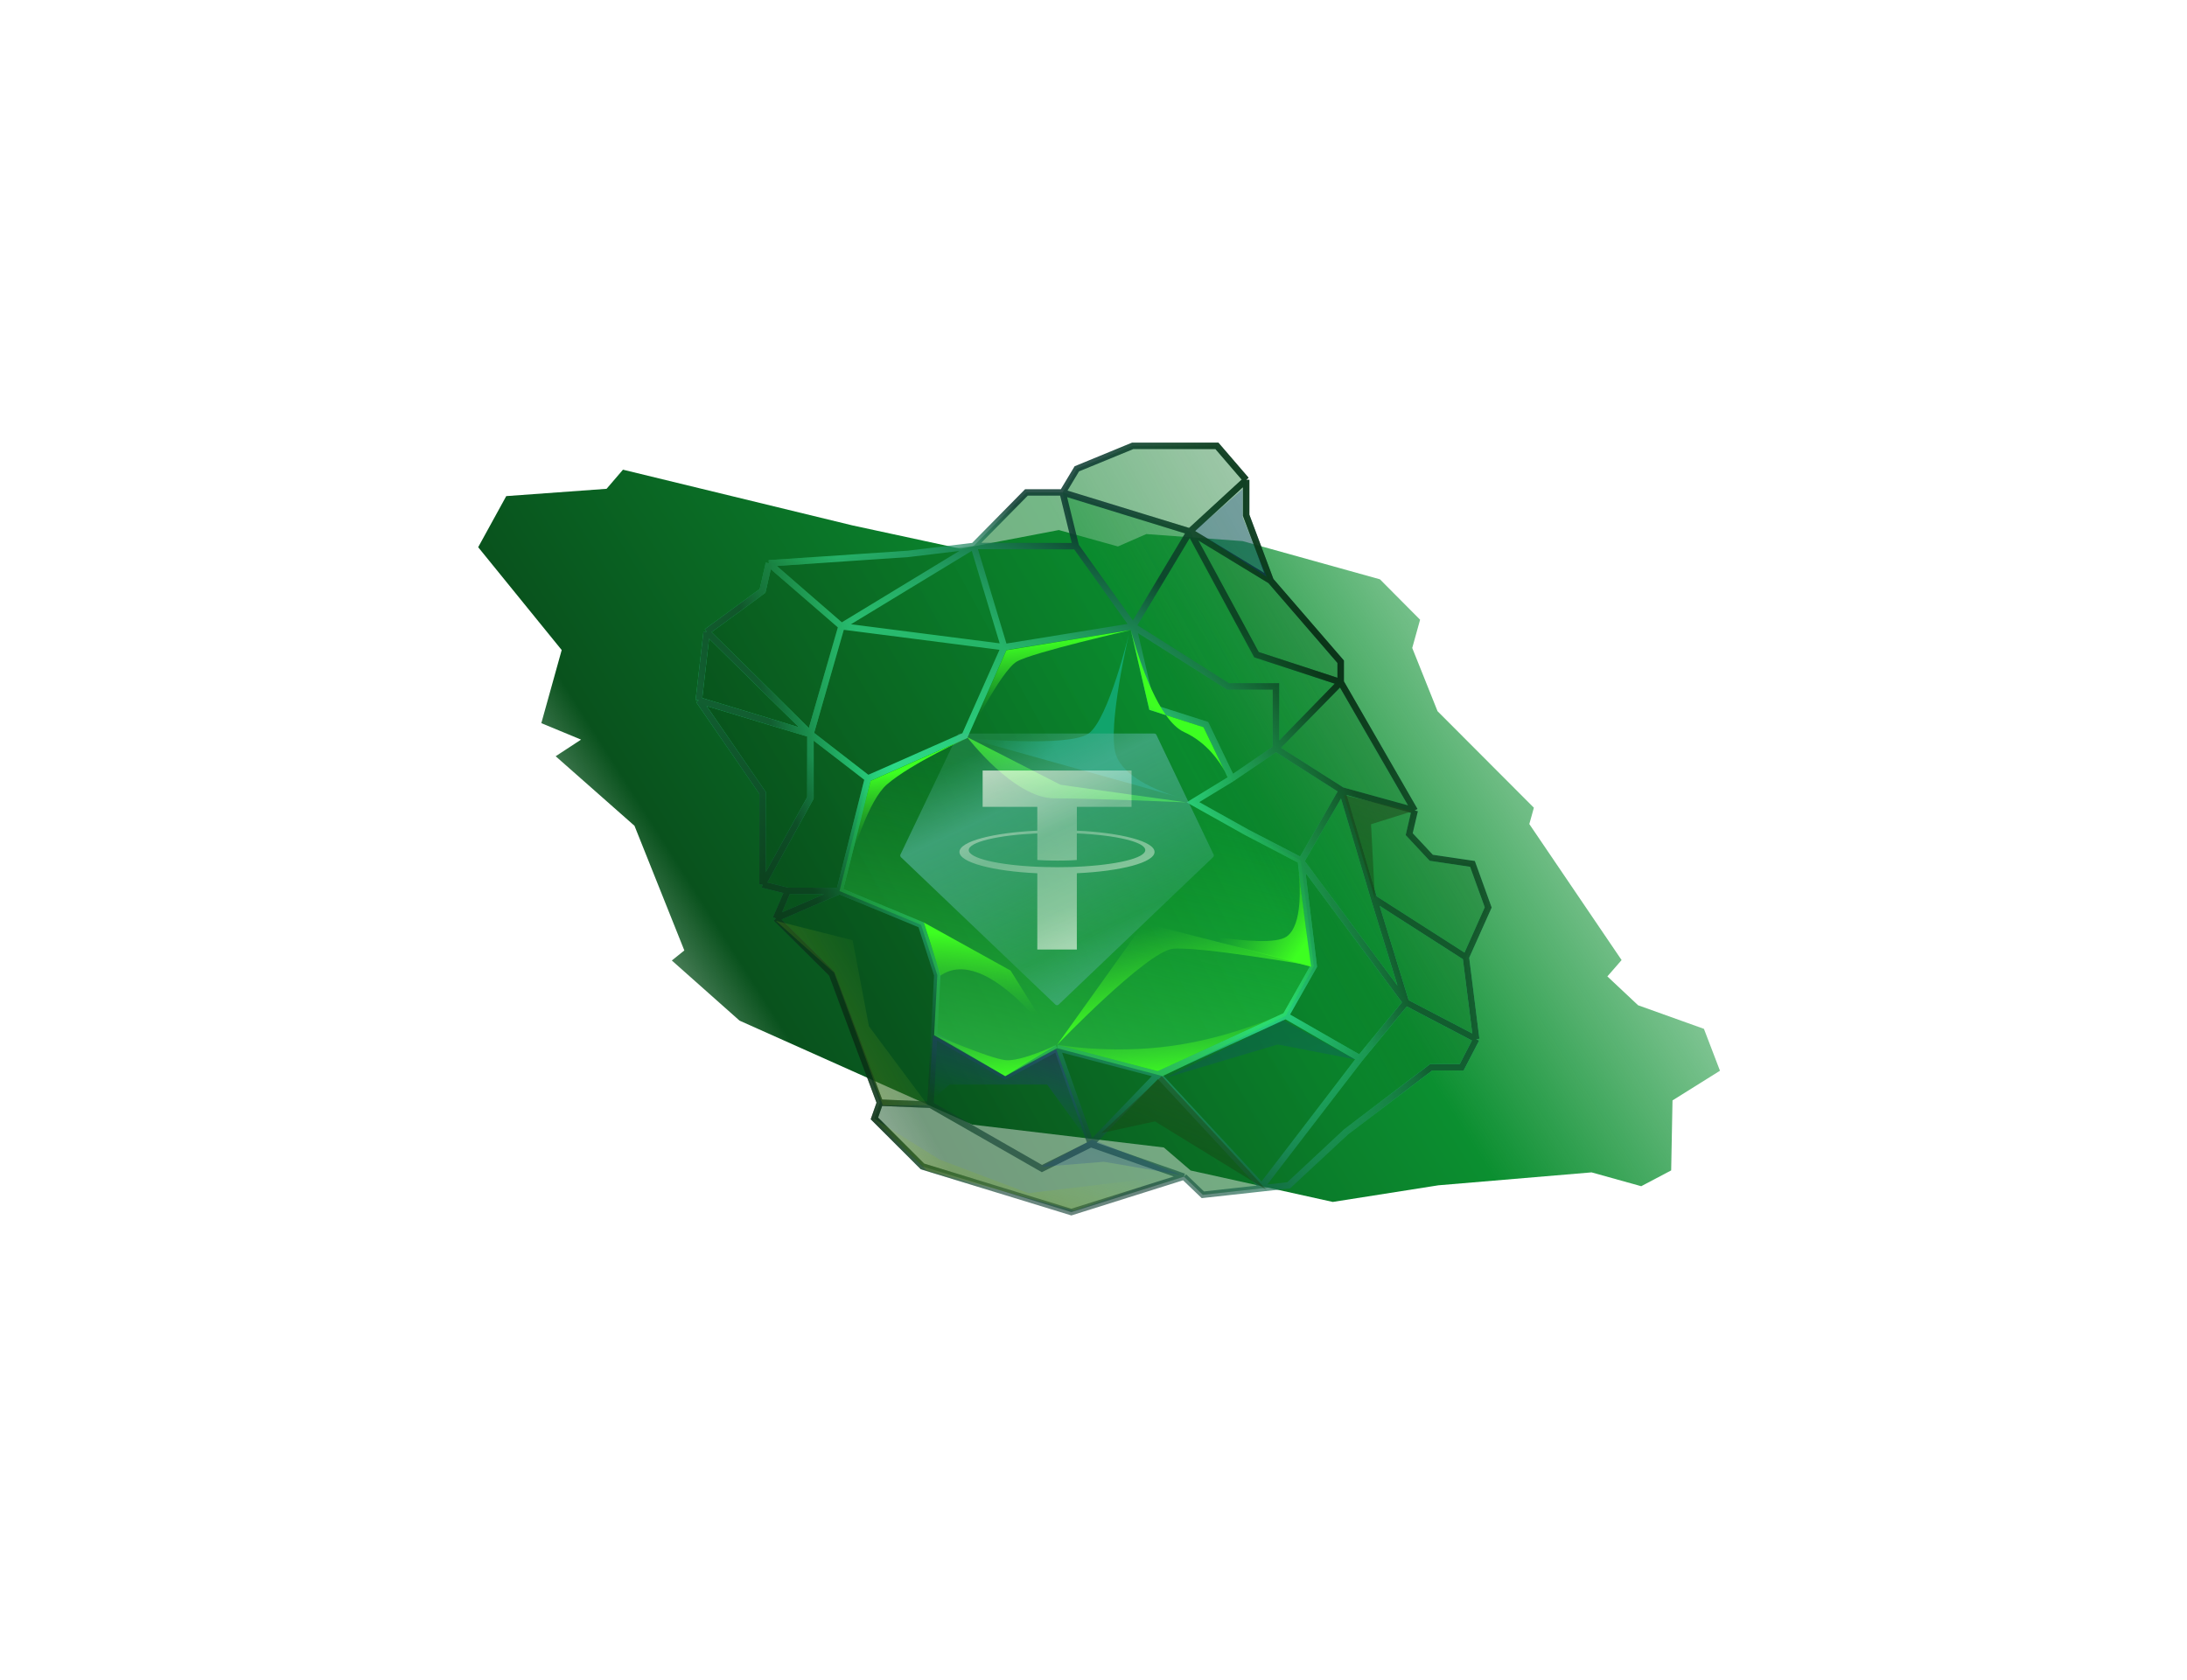 <svg width="108" height="83" viewBox="0 0 108 83" fill="none" xmlns="http://www.w3.org/2000/svg">
<g filter="url(#filter0_f)">
<path d="M61.365 26.729L68.145 28.616L70.128 30.612L69.74 32.008L70.99 35.131L75.747 39.899L75.522 40.706L80.079 47.425L79.376 48.232L80.893 49.657L84.145 50.822L84.937 52.891L82.593 54.357L82.527 57.815L81.048 58.595L78.596 57.912L71.035 58.55L65.816 59.372L58.797 57.819L57.473 56.682L48.011 55.553L36.52 50.416L33.177 47.446L33.794 46.949L31.333 40.792L27.44 37.356L28.694 36.535L26.732 35.722L27.738 32.11L23.614 27.03L25 24.506L29.954 24.146L30.764 23.201L42.098 25.954L47.45 27.109L52.288 26.182L55.207 26.994L56.608 26.381L61.365 26.729Z" fill="url(#paint0_linear)"/>
</g>
<path d="M55.938 22.023L60.095 22.024L61.539 23.703V25.453L62.745 28.681L66.206 32.687V33.699L69.862 40.038L69.59 41.205L70.679 42.372L72.714 42.674L73.492 44.824L72.39 47.288L72.9 51.331L72.183 52.718H70.679L66.478 55.907L63.639 58.552L59.4 59.019L58.466 58.124L52.905 59.874L45.554 57.618L43.181 55.246L43.453 54.468L41.078 48.103L38.319 45.367L38.903 44.005L37.658 43.694V39.168L34.508 34.593L34.897 31.209L37.658 29.187L37.969 27.826L44.854 27.359L48.082 26.97L50.688 24.325H52.477L53.177 23.158L55.938 22.023Z" fill="#09340A" fill-opacity="0.17"/>
<path d="M55.938 22.023L60.095 22.024L61.539 23.703V25.453L62.745 28.681L66.206 32.687V33.699L69.862 40.038L69.59 41.205L70.679 42.372L72.714 42.674L73.492 44.824L72.39 47.288L72.9 51.331L72.183 52.718H70.679L66.478 55.907L63.639 58.552L59.4 59.019L58.466 58.124L52.905 59.874L45.554 57.618L43.181 55.246L43.453 54.468L41.078 48.103L38.319 45.367L38.903 44.005L37.658 43.694V39.168L34.508 34.593L34.897 31.209L37.658 29.187L37.969 27.826L44.854 27.359L48.082 26.97L50.688 24.325H52.477L53.177 23.158L55.938 22.023Z" fill="url(#paint1_linear)" fill-opacity="0.48"/>
<path d="M55.956 30.936L49.589 31.968L47.644 36.339L42.859 38.456L41.457 44.011L45.488 45.683L46.286 48.164L46.129 51.132L49.644 53.156L52.201 51.771L57.18 53.074L63.492 50.173L64.877 47.724L64.238 42.504L61.575 41.119L58.911 39.628L60.829 38.456L59.551 35.793L56.888 34.941L55.956 30.936Z" fill="url(#paint2_linear)" fill-opacity="0.48"/>
<path d="M63.009 33.905H60.638L55.956 30.936L53.129 26.98L48.082 26.97L49.589 31.968L41.555 30.936L48.082 26.97L53.129 26.98L52.477 24.325L58.76 26.256L62.049 32.339L66.206 33.699L63.009 36.968L66.27 39.043L67.851 44.379L69.432 49.516L64.245 42.55L66.27 39.043L63.009 36.968V33.905Z" fill="url(#paint3_linear)" fill-opacity="0.48"/>
<path d="M52.477 24.325L53.177 23.158L55.938 22.023L60.095 22.024L61.539 23.703M52.477 24.325H50.688L48.082 26.97M52.477 24.325L58.76 26.256M52.477 24.325L53.129 26.98M48.082 26.97L44.854 27.359L37.969 27.826M48.082 26.97L53.129 26.98M48.082 26.97L49.589 31.968M48.082 26.97L41.555 30.936M37.969 27.826L37.658 29.187L34.897 31.209M37.969 27.826L41.555 30.936M34.897 31.209L34.508 34.593M34.897 31.209L40.022 36.262M34.508 34.593L37.658 39.168V43.694M34.508 34.593L40.022 36.262M37.658 43.694L38.903 44.005M37.658 43.694L40.022 39.412V36.262M38.903 44.005L38.319 45.367M38.903 44.005L41.457 44.011M38.319 45.367L41.078 48.103L43.453 54.468M38.319 45.367L41.457 44.011M43.453 54.468L43.181 55.246L45.554 57.618L52.905 59.874L58.466 58.124M43.453 54.468L45.948 54.572M58.466 58.124L59.4 59.019L63.639 58.552L66.478 55.907L70.679 52.718H72.183L72.9 51.331M58.466 58.124L53.871 56.515M69.862 40.038L69.59 41.205L70.679 42.372L72.714 42.674L73.492 44.824L72.39 47.288M69.862 40.038L66.206 33.699M69.862 40.038L66.27 39.043M66.206 33.699V32.687L62.745 28.681M66.206 33.699L62.049 32.339L58.76 26.256M66.206 33.699L63.009 36.968M62.745 28.681L61.539 25.453V23.703M62.745 28.681L58.76 26.256M61.539 23.703L58.76 26.256M72.9 51.331L72.39 47.288M72.9 51.331L69.432 49.516M72.39 47.288L67.851 44.379M49.589 31.968L55.956 30.936M49.589 31.968L47.644 36.339L42.859 38.456M49.589 31.968L41.555 30.936M55.956 30.936L56.888 34.941L59.551 35.793L60.829 38.456M55.956 30.936L60.638 33.905H63.009V36.968M55.956 30.936L53.129 26.98M55.956 30.936L58.76 26.256M60.829 38.456L58.911 39.628L61.575 41.119L64.238 42.504L64.877 47.724L63.492 50.173M60.829 38.456L63.009 36.968M63.492 50.173L57.18 53.074M63.492 50.173L67.159 52.283M57.18 53.074L52.201 51.771M57.18 53.074L62.309 58.606L67.159 52.283M57.18 53.074L53.871 56.515M52.201 51.771L49.644 53.156L46.129 51.132M52.201 51.771L53.871 56.515M46.129 51.132L46.286 48.164L45.488 45.683L41.457 44.011M46.129 51.132L45.948 54.572M41.457 44.011L42.859 38.456M42.859 38.456L40.022 36.262M63.009 36.968L66.27 39.043M66.27 39.043L67.851 44.379M66.27 39.043L64.245 42.55L69.432 49.516M67.851 44.379L69.432 49.516M69.432 49.516L67.159 52.283M53.871 56.515L51.453 57.724L45.948 54.572M41.555 30.936L40.022 36.262" stroke="url(#paint4_linear)" stroke-width="0.317"/>
<path d="M52.477 24.325L53.177 23.158L55.938 22.023L60.095 22.024L61.539 23.703M52.477 24.325H50.688L48.082 26.97M52.477 24.325L58.76 26.256M52.477 24.325L53.129 26.98M48.082 26.97L44.854 27.359L37.969 27.826M48.082 26.97L53.129 26.98M48.082 26.97L49.589 31.968M48.082 26.97L41.555 30.936M37.969 27.826L37.658 29.187L34.897 31.209M37.969 27.826L41.555 30.936M34.897 31.209L34.508 34.593M34.897 31.209L40.022 36.262M34.508 34.593L37.658 39.168V43.694M34.508 34.593L40.022 36.262M37.658 43.694L38.903 44.005M37.658 43.694L40.022 39.412V36.262M38.903 44.005L38.319 45.367M38.903 44.005L41.457 44.011M38.319 45.367L41.078 48.103L43.453 54.468M38.319 45.367L41.457 44.011M43.453 54.468L43.181 55.246L45.554 57.618L52.905 59.874L58.466 58.124M43.453 54.468L45.948 54.572M58.466 58.124L59.4 59.019L63.639 58.552L66.478 55.907L70.679 52.718H72.183L72.9 51.331M58.466 58.124L53.871 56.515M69.862 40.038L69.59 41.205L70.679 42.372L72.714 42.674L73.492 44.824L72.39 47.288M69.862 40.038L66.206 33.699M69.862 40.038L66.27 39.043M66.206 33.699V32.687L62.745 28.681M66.206 33.699L62.049 32.339L58.76 26.256M66.206 33.699L63.009 36.968M62.745 28.681L61.539 25.453V23.703M62.745 28.681L58.76 26.256M61.539 23.703L58.76 26.256M72.9 51.331L72.39 47.288M72.9 51.331L69.432 49.516M72.39 47.288L67.851 44.379M49.589 31.968L55.956 30.936M49.589 31.968L47.644 36.339L42.859 38.456M49.589 31.968L41.555 30.936M55.956 30.936L56.888 34.941L59.551 35.793L60.829 38.456M55.956 30.936L60.638 33.905H63.009V36.968M55.956 30.936L53.129 26.98M55.956 30.936L58.76 26.256M60.829 38.456L58.911 39.628L61.575 41.119L64.238 42.504L64.877 47.724L63.492 50.173M60.829 38.456L63.009 36.968M63.492 50.173L57.18 53.074M63.492 50.173L67.159 52.283M57.18 53.074L52.201 51.771M57.18 53.074L62.309 58.606L67.159 52.283M57.18 53.074L53.871 56.515M52.201 51.771L49.644 53.156L46.129 51.132M52.201 51.771L53.871 56.515M46.129 51.132L46.286 48.164L45.488 45.683L41.457 44.011M46.129 51.132L45.948 54.572M41.457 44.011L42.859 38.456M42.859 38.456L40.022 36.262M63.009 36.968L66.27 39.043M66.27 39.043L67.851 44.379M66.27 39.043L64.245 42.55L69.432 49.516M67.851 44.379L69.432 49.516M69.432 49.516L67.159 52.283M53.871 56.515L51.453 57.724L45.948 54.572M41.555 30.936L40.022 36.262" stroke="url(#paint5_linear)" stroke-opacity="0.72" stroke-width="0.317"/>
<path opacity="0.4" d="M53.819 56.484L51.709 53.573H46.887L45.85 54.482L46.071 51.131L49.661 53.171L52.155 51.826L53.819 56.484Z" fill="url(#paint6_linear)"/>
<path opacity="0.3" d="M53.928 56.293L58.317 58.039L54.511 57.389L51.434 57.637L53.928 56.293Z" fill="url(#paint7_linear)"/>
<path opacity="0.4" d="M59.015 26.214L61.364 24.158V25.551L62.552 28.496L59.015 26.214Z" fill="url(#paint8_linear)"/>
<path opacity="0.5" d="M53.045 59.799L45.767 57.814L43.15 55.246L46.39 57.275L50.786 58.938L57.956 58.078L53.045 59.799Z" fill="url(#paint9_linear)"/>
<path opacity="0.5" d="M43.598 54.595L41.188 48.052L38.321 45.488L42.106 46.445L42.91 50.692L45.817 54.595L43.598 54.595Z" fill="url(#paint10_linear)"/>
<path opacity="0.6" d="M57.37 53.155L62.528 58.766L57.035 55.393L54.385 55.971L57.37 53.155Z" fill="url(#paint11_linear)"/>
<path opacity="0.6" d="M66.366 39.276L69.769 40.068L67.705 40.715L67.897 44.387L66.366 39.276Z" fill="url(#paint12_linear)"/>
<path opacity="0.3" d="M63.364 50.389L66.924 52.332L63.094 51.594L57.542 53.249L63.364 50.389Z" fill="url(#paint13_linear)"/>
<path d="M56.036 31.004L49.644 31.962L47.644 36.343L42.859 38.46L41.457 44.015L45.488 45.687L46.287 48.168L46.129 51.136L49.644 53.16L52.201 51.776L57.421 53.16L63.492 50.178L64.877 47.728L64.238 42.508L61.575 41.123L58.912 39.632L60.829 38.46L59.551 35.797L56.888 34.945L56.036 31.004Z" fill="url(#paint14_linear)"/>
<path d="M47.76 36.494L49.699 32.12L55.851 31.121C55.851 31.121 51.016 32.219 50.217 32.677C49.419 33.135 47.76 36.494 47.76 36.494Z" fill="url(#paint15_linear)"/>
<path d="M41.824 43.194L42.993 38.573L47.773 36.457C47.773 36.457 45.028 37.692 43.806 38.744C42.902 39.522 42.153 41.971 41.824 43.194L41.645 43.903C41.645 43.903 41.708 43.625 41.824 43.194Z" fill="url(#paint16_linear)"/>
<path d="M47.761 36.41L47.761 36.409L52.372 38.767L58.599 39.637C58.599 39.637 54.076 39.436 52.068 39.436C50.059 39.436 47.761 36.41 47.761 36.41Z" fill="url(#paint17_linear)"/>
<path d="M46.433 48.199C46.252 47.475 45.618 45.567 45.618 45.567L49.908 47.945L52.193 51.603C52.193 51.603 48.737 46.593 46.433 48.199Z" fill="url(#paint18_linear)"/>
<path d="M63.191 50.139L57.169 52.91L52.174 51.6C52.174 51.6 54.802 52.093 57.878 51.661C60.444 51.301 62.56 50.421 63.191 50.139L63.383 50.051C63.383 50.051 63.316 50.083 63.191 50.139Z" fill="url(#paint19_linear)"/>
<path d="M52.181 51.61L49.64 53.156L46.192 51.129C46.192 51.129 48.856 52.276 49.64 52.367C50.424 52.457 52.181 51.61 52.181 51.61Z" fill="url(#paint20_linear)"/>
<path d="M64.748 47.754L57.247 45.765C57.247 45.765 62.54 46.968 63.536 46.264C64.338 45.696 64.203 43.711 64.12 42.959L64.082 42.666C64.082 42.666 64.1 42.776 64.12 42.959L64.472 45.727L64.748 47.754Z" fill="url(#paint21_linear)"/>
<path opacity="0.3" d="M58.036 39.329L47.759 36.457C47.759 36.457 52.76 36.939 53.756 36.234C54.751 35.53 55.774 31.225 55.776 31.218C55.774 31.226 54.657 35.903 55.107 37.272C55.472 38.383 57.14 39.047 58.036 39.329L58.609 39.489C58.609 39.489 58.379 39.437 58.036 39.329Z" fill="url(#paint22_linear)"/>
<path d="M52.199 51.616L56.494 45.598L64.719 47.696C64.719 47.696 59.205 46.737 57.921 46.866C56.638 46.995 52.199 51.616 52.199 51.616Z" fill="url(#paint23_linear)"/>
<path d="M56.761 35.062L55.842 31.117C55.842 31.117 56.524 33.843 57.576 35.325L59.434 35.923L60.483 38.103C60.581 38.285 60.627 38.401 60.627 38.401L60.483 38.103C60.224 37.62 59.598 36.672 58.475 36.163C58.154 36.017 57.852 35.714 57.576 35.325L56.761 35.062Z" fill="url(#paint24_linear)"/>
<g opacity="0.7">
<path fill-rule="evenodd" clip-rule="evenodd" d="M47.291 36.3L44.468 42.209C44.457 42.231 44.453 42.256 44.458 42.28C44.462 42.304 44.474 42.326 44.492 42.343L52.118 49.623C52.14 49.644 52.169 49.656 52.199 49.656C52.229 49.656 52.258 49.644 52.279 49.623L59.905 42.343C59.923 42.327 59.935 42.305 59.94 42.281C59.944 42.257 59.941 42.232 59.93 42.21L57.106 36.301C57.097 36.281 57.083 36.264 57.064 36.252C57.046 36.241 57.024 36.234 57.002 36.234H47.396C47.374 36.234 47.353 36.24 47.334 36.252C47.315 36.264 47.301 36.28 47.291 36.3Z" fill="url(#paint25_linear)"/>
<path fill-rule="evenodd" clip-rule="evenodd" d="M53.178 42.816C53.123 42.82 52.84 42.837 52.209 42.837C51.707 42.837 51.351 42.822 51.226 42.816C49.286 42.731 47.839 42.394 47.839 41.992C47.839 41.589 49.286 41.253 51.226 41.167V42.481C51.353 42.49 51.716 42.511 52.218 42.511C52.82 42.511 53.122 42.486 53.176 42.481V41.167C55.111 41.253 56.556 41.59 56.556 41.992C56.556 42.393 55.112 42.73 53.176 42.815L53.178 42.816ZM53.178 41.032V39.856H55.879V38.062H48.525V39.856H51.225V41.031C49.031 41.132 47.38 41.565 47.38 42.084C47.38 42.603 49.031 43.036 51.225 43.137V46.905H53.177V43.135C55.367 43.035 57.015 42.602 57.015 42.083C57.015 41.565 55.369 41.132 53.177 41.031L53.178 41.032Z" fill="url(#paint26_linear)"/>
</g>
<defs>
<filter id="filter0_f" x="0.82" y="0.407" width="106.911" height="81.758" filterUnits="userSpaceOnUse" color-interpolation-filters="sRGB">
<feFlood flood-opacity="0" result="BackgroundImageFix"/>
<feBlend mode="normal" in="SourceGraphic" in2="BackgroundImageFix" result="shape"/>
<feGaussianBlur stdDeviation="11.397" result="effect1_foregroundBlur"/>
</filter>
<linearGradient id="paint0_linear" x1="89.227" y1="37.479" x2="36.498" y2="70.934" gradientUnits="userSpaceOnUse">
<stop offset="0.058" stop-color="#0B8F30" stop-opacity="0.24"/>
<stop offset="0.387" stop-color="#0B8F30"/>
<stop offset="0.798" stop-color="#09521D"/>
<stop offset="0.94" stop-color="#0D4F1F" stop-opacity="0.23"/>
</linearGradient>
<linearGradient id="paint1_linear" x1="73.492" y1="25.508" x2="30.879" y2="48.679" gradientUnits="userSpaceOnUse">
<stop offset="0.058" stop-color="#0B8F30" stop-opacity="0.24"/>
<stop offset="0.387" stop-color="#0B8F30"/>
<stop offset="0.798" stop-color="#09521D"/>
<stop offset="0.94" stop-color="#0D4F1F" stop-opacity="0.23"/>
</linearGradient>
<linearGradient id="paint2_linear" x1="73.492" y1="25.508" x2="30.879" y2="48.679" gradientUnits="userSpaceOnUse">
<stop offset="0.058" stop-color="#0B8F30" stop-opacity="0.24"/>
<stop offset="0.387" stop-color="#0B8F30"/>
<stop offset="0.798" stop-color="#09521D"/>
<stop offset="0.94" stop-color="#0D4F1F" stop-opacity="0.23"/>
</linearGradient>
<linearGradient id="paint3_linear" x1="73.492" y1="25.508" x2="30.879" y2="48.679" gradientUnits="userSpaceOnUse">
<stop offset="0.058" stop-color="#0B8F30" stop-opacity="0.24"/>
<stop offset="0.387" stop-color="#0B8F30"/>
<stop offset="0.798" stop-color="#09521D"/>
<stop offset="0.94" stop-color="#0D4F1F" stop-opacity="0.23"/>
</linearGradient>
<linearGradient id="paint4_linear" x1="63.733" y1="24.444" x2="48.097" y2="54.084" gradientUnits="userSpaceOnUse">
<stop offset="0.203" stop-color="#0E3C31" stop-opacity="0.87"/>
<stop offset="0.427" stop-color="#44FFB0" stop-opacity="0.49"/>
<stop offset="0.672" stop-color="#35FFAA" stop-opacity="0.814"/>
<stop offset="1" stop-color="#0E3C31" stop-opacity="0.62"/>
</linearGradient>
<linearGradient id="paint5_linear" x1="42.022" y1="50.85" x2="72.742" y2="42.769" gradientUnits="userSpaceOnUse">
<stop stop-color="#072C0D"/>
<stop offset="0.167" stop-color="#09640D" stop-opacity="0"/>
<stop offset="0.602" stop-color="#09640D" stop-opacity="0"/>
<stop offset="0.852" stop-color="#072C0D"/>
</linearGradient>
<linearGradient id="paint6_linear" x1="50.173" y1="51.132" x2="48.459" y2="56.917" gradientUnits="userSpaceOnUse">
<stop stop-color="#3C0E86"/>
<stop offset="0.684" stop-color="#2B3DE2" stop-opacity="0"/>
</linearGradient>
<linearGradient id="paint7_linear" x1="51.946" y1="55.598" x2="50.232" y2="61.384" gradientUnits="userSpaceOnUse">
<stop stop-color="#0E3486" stop-opacity="0.7"/>
<stop offset="1" stop-color="#2B3DE2" stop-opacity="0.51"/>
</linearGradient>
<linearGradient id="paint8_linear" x1="57.032" y1="25.52" x2="55.318" y2="31.305" gradientUnits="userSpaceOnUse">
<stop stop-color="#0E3486" stop-opacity="0.7"/>
<stop offset="1" stop-color="#2B3DE2" stop-opacity="0.51"/>
</linearGradient>
<linearGradient id="paint9_linear" x1="51.036" y1="61.277" x2="53.678" y2="53.276" gradientUnits="userSpaceOnUse">
<stop stop-color="#67860E" stop-opacity="0.7"/>
<stop offset="0.537" stop-color="#B2E22B" stop-opacity="0.03"/>
</linearGradient>
<linearGradient id="paint10_linear" x1="39.598" y1="53.877" x2="49.342" y2="48.225" gradientUnits="userSpaceOnUse">
<stop stop-color="#67860E" stop-opacity="0.7"/>
<stop offset="0.584" stop-color="#B2E22B" stop-opacity="0.03"/>
</linearGradient>
<linearGradient id="paint11_linear" x1="56.95" y1="52.622" x2="54.385" y2="59.247" gradientUnits="userSpaceOnUse">
<stop stop-color="#204F1F"/>
<stop offset="1" stop-color="#0C3804" stop-opacity="0.51"/>
</linearGradient>
<linearGradient id="paint12_linear" x1="65.946" y1="38.743" x2="63.382" y2="45.368" gradientUnits="userSpaceOnUse">
<stop stop-color="#204F1F"/>
<stop offset="1" stop-color="#0C3804" stop-opacity="0.51"/>
</linearGradient>
<linearGradient id="paint13_linear" x1="61.316" y1="51.203" x2="62.725" y2="57.071" gradientUnits="userSpaceOnUse">
<stop stop-color="#0E3486" stop-opacity="0.7"/>
<stop offset="1" stop-color="#2B3DE2" stop-opacity="0.51"/>
</linearGradient>
<linearGradient id="paint14_linear" x1="50.978" y1="57.83" x2="58.981" y2="25.845" gradientUnits="userSpaceOnUse">
<stop stop-color="#4FFB6B" stop-opacity="0.63"/>
<stop offset="0.604" stop-color="#1BF231" stop-opacity="0"/>
</linearGradient>
<linearGradient id="paint15_linear" x1="50.092" y1="30.428" x2="50.547" y2="35.077" gradientUnits="userSpaceOnUse">
<stop offset="0.29" stop-color="#3DFF21"/>
<stop offset="1" stop-color="#41D82B" stop-opacity="0"/>
</linearGradient>
<linearGradient id="paint16_linear" x1="43.385" y1="36.881" x2="43.84" y2="41.53" gradientUnits="userSpaceOnUse">
<stop offset="0.29" stop-color="#3DFF21"/>
<stop offset="1" stop-color="#41D82B" stop-opacity="0"/>
</linearGradient>
<linearGradient id="paint17_linear" x1="52.614" y1="36.651" x2="48.951" y2="45.194" gradientUnits="userSpaceOnUse">
<stop offset="0.086" stop-color="#3DFF21"/>
<stop offset="0.708" stop-color="#41D82B" stop-opacity="0"/>
</linearGradient>
<linearGradient id="paint18_linear" x1="49.987" y1="45.899" x2="49.521" y2="51.645" gradientUnits="userSpaceOnUse">
<stop offset="0.086" stop-color="#3DFF21"/>
<stop offset="0.708" stop-color="#41D82B" stop-opacity="0"/>
</linearGradient>
<linearGradient id="paint19_linear" x1="56.861" y1="54.668" x2="56.406" y2="50.019" gradientUnits="userSpaceOnUse">
<stop offset="0.29" stop-color="#3DFF21"/>
<stop offset="1" stop-color="#41D82B" stop-opacity="0"/>
</linearGradient>
<linearGradient id="paint20_linear" x1="49.329" y1="54.673" x2="48.874" y2="50.024" gradientUnits="userSpaceOnUse">
<stop offset="0.29" stop-color="#3DFF21"/>
<stop offset="1" stop-color="#41D82B" stop-opacity="0"/>
</linearGradient>
<linearGradient id="paint21_linear" x1="65.156" y1="48.188" x2="60.931" y2="45.307" gradientUnits="userSpaceOnUse">
<stop offset="0.29" stop-color="#3DFF21"/>
<stop offset="1" stop-color="#41D82B" stop-opacity="0"/>
</linearGradient>
<linearGradient id="paint22_linear" x1="53.073" y1="38.157" x2="48.849" y2="35.276" gradientUnits="userSpaceOnUse">
<stop offset="0.29" stop-color="#21F2FF"/>
<stop offset="1" stop-color="#2BCED8" stop-opacity="0"/>
</linearGradient>
<linearGradient id="paint23_linear" x1="57.693" y1="43.589" x2="59.402" y2="50.391" gradientUnits="userSpaceOnUse">
<stop offset="0.276" stop-color="#41D82B" stop-opacity="0"/>
<stop offset="0.902" stop-color="#3DFF21"/>
</linearGradient>
<linearGradient id="paint24_linear" x1="58.235" y1="34.144" x2="55.27" y2="37.753" gradientUnits="userSpaceOnUse">
<stop offset="0.29" stop-color="#3DFF21"/>
<stop offset="1" stop-color="#41D82B" stop-opacity="0"/>
</linearGradient>
<linearGradient id="paint25_linear" x1="50.169" y1="36.234" x2="56.171" y2="48.898" gradientUnits="userSpaceOnUse">
<stop stop-color="#50AF95" stop-opacity="0.31"/>
<stop offset="0.222" stop-color="#50AF95"/>
<stop offset="0.476" stop-color="#50AF95" stop-opacity="0.759"/>
<stop offset="0.756" stop-color="#50AF95" stop-opacity="0.388"/>
<stop offset="1" stop-color="#50AF95"/>
</linearGradient>
<linearGradient id="paint26_linear" x1="48.968" y1="38.062" x2="53.445" y2="47.925" gradientUnits="userSpaceOnUse">
<stop stop-color="white"/>
<stop offset="0.373" stop-color="white" stop-opacity="0.453"/>
<stop offset="0.711" stop-color="white" stop-opacity="0.658"/>
<stop offset="1" stop-color="white"/>
</linearGradient>
</defs>
</svg>
